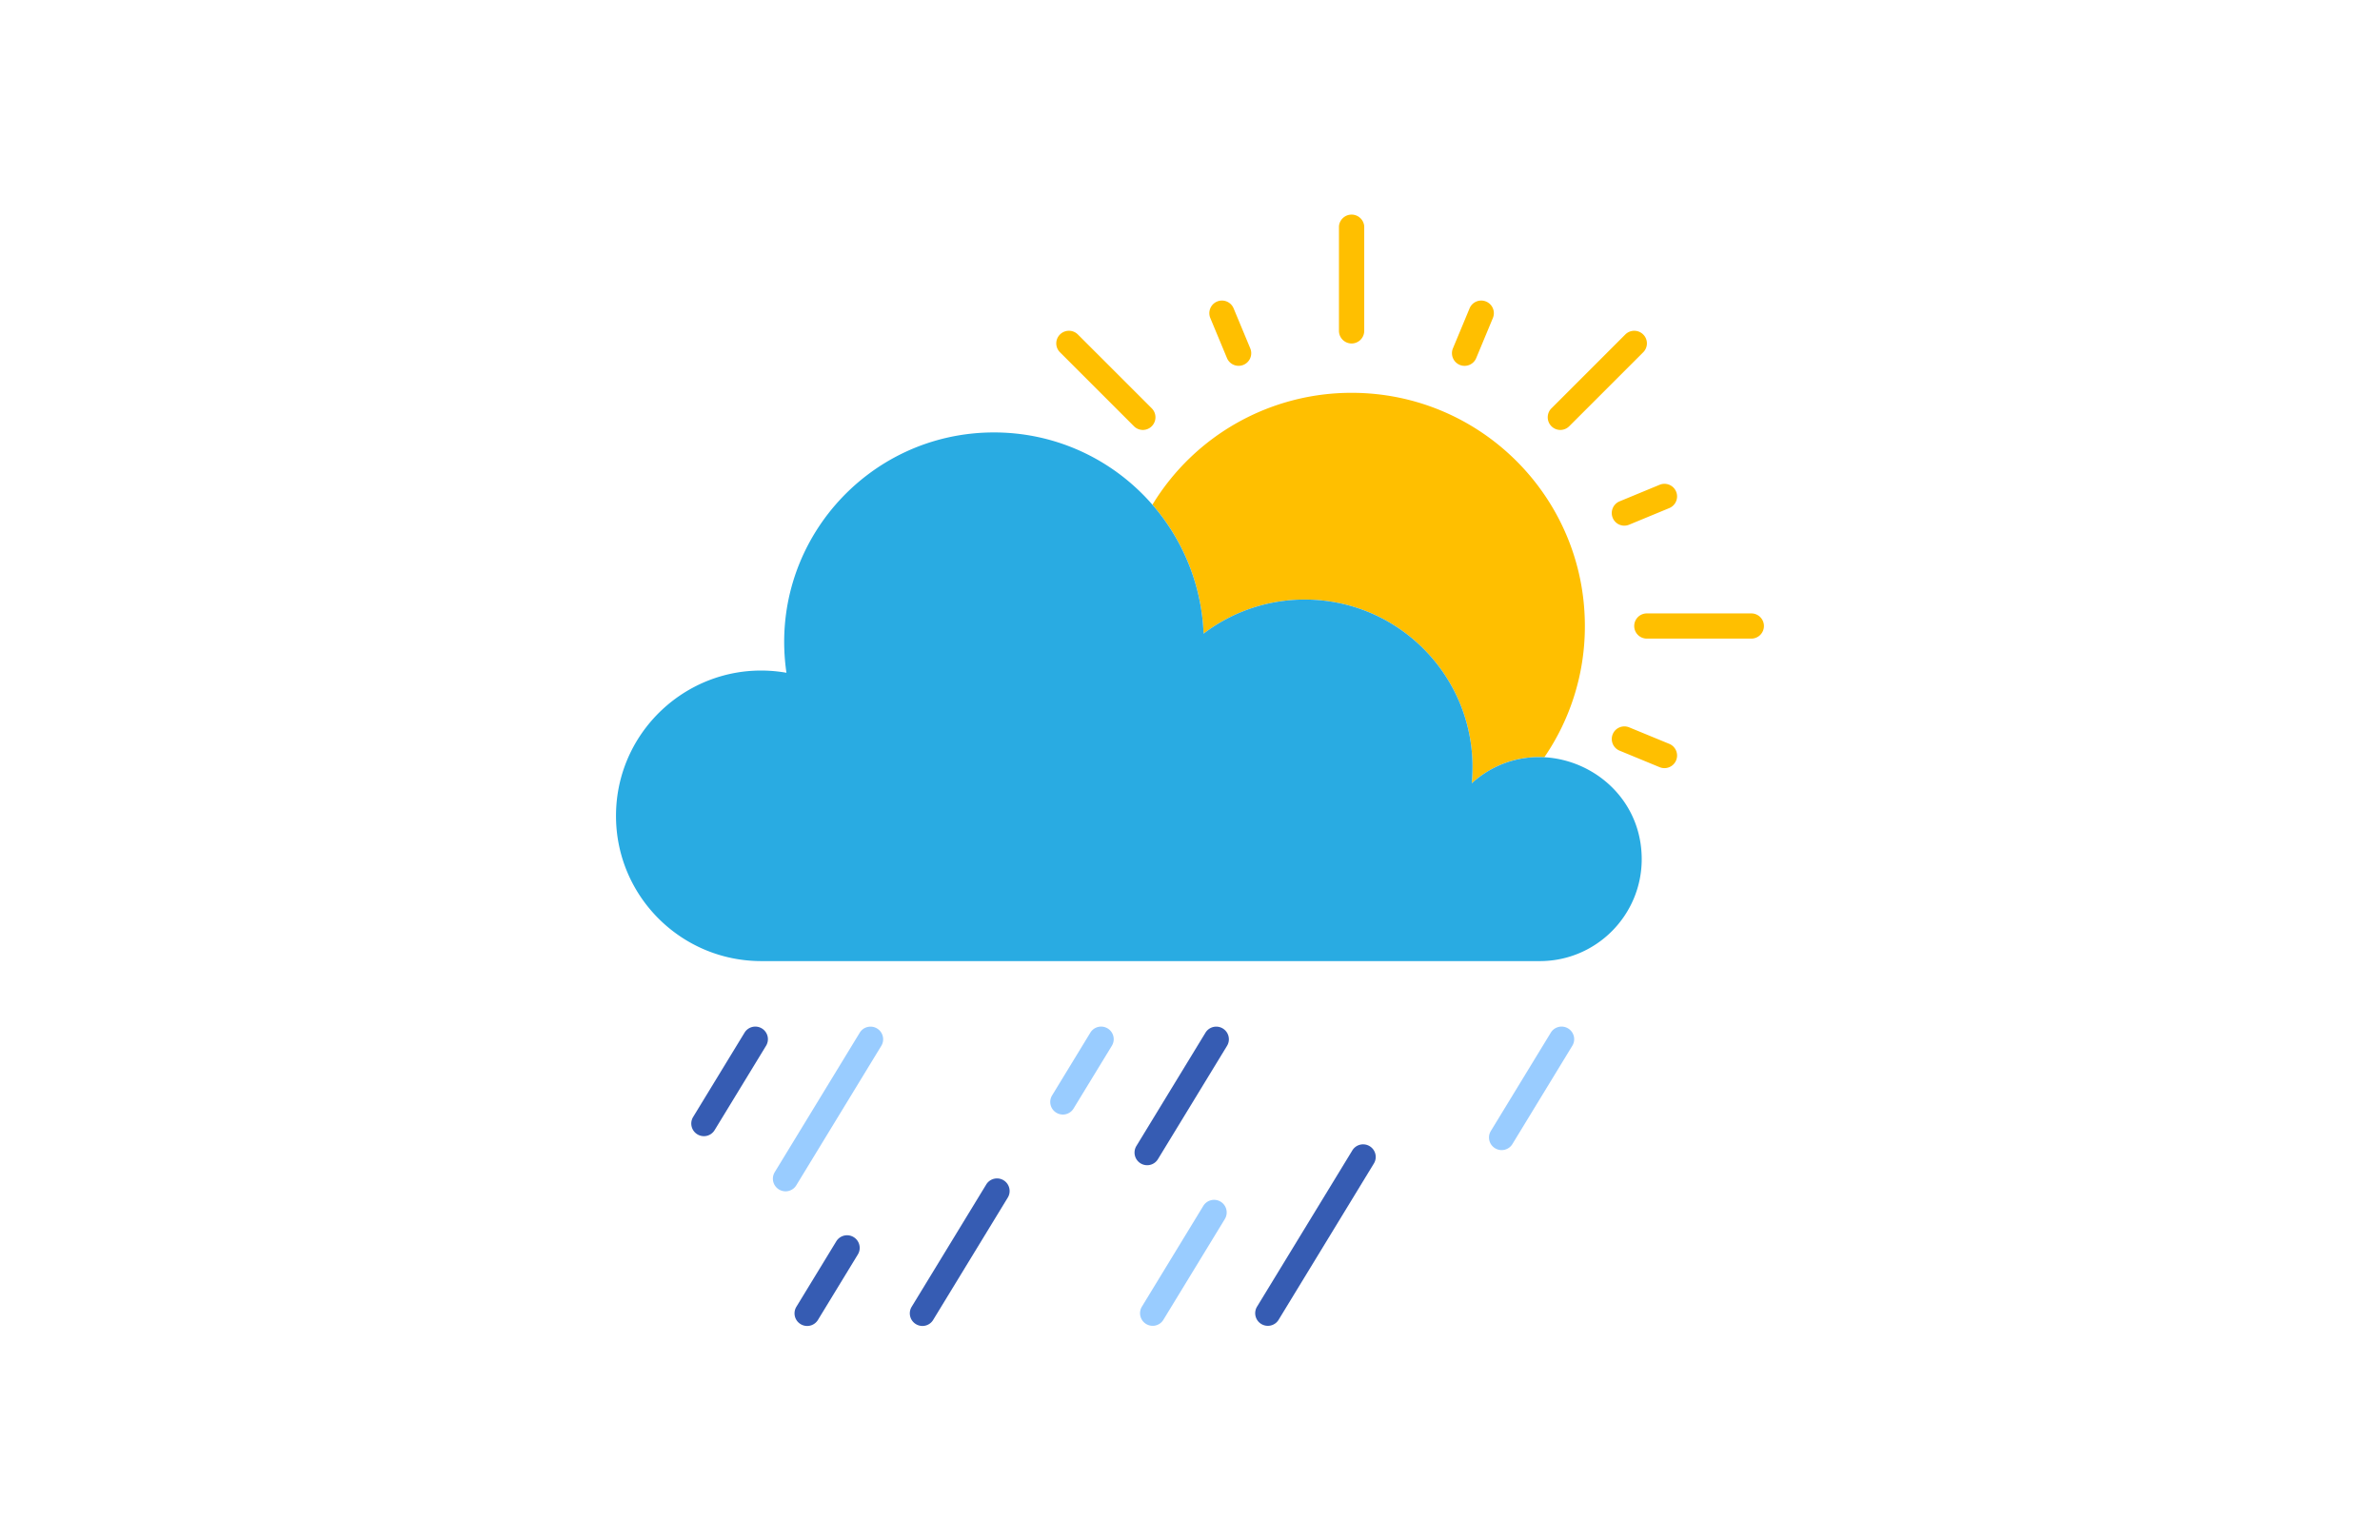 <svg id="Layer_1" data-name="Layer 1" xmlns="http://www.w3.org/2000/svg" viewBox="0 0 3400 2200"><defs><style>.cls-1{fill:#ffbf00;}.cls-2{fill:#29abe2;}.cls-3{fill:#365cb3;}.cls-4{fill:#9cf;}</style></defs><path class="cls-1" d="M2264.1,894.5a330.5,330.5,0,0,1-57.9,187.5c-35.7-2.1-72.8,9.3-103.7,37.2,13.5-141.7-97.9-262.5-238.5-262.5a237.9,237.9,0,0,0-144.6,48.7,298.1,298.1,0,0,0-73.1-184.2,332.7,332.7,0,0,1,284.6-159.9C2114.9,561.3,2264.1,710.5,2264.1,894.5Z"/><path class="cls-1" d="M1930.9,490.8a18.1,18.1,0,0,1-18.1-18V323.4a18.1,18.1,0,0,1,36.1,0V472.8A18.1,18.1,0,0,1,1930.9,490.8Z"/><path class="cls-1" d="M1752.8,511.6,1729,454.4a18,18,0,1,1,33.3-13.8l23.8,57.2a18,18,0,1,1-33.3,13.8Z"/><path class="cls-1" d="M2370.9,1096.2l-57.2-23.6a18,18,0,1,1,13.7-33.3l57.3,23.6a18,18,0,0,1-13.8,33.3Z"/><path class="cls-1" d="M2303.9,740a18.1,18.1,0,0,1,9.7-23.6l57.3-23.7a18,18,0,0,1,13.8,33.3l-57.3,23.7A17.9,17.9,0,0,1,2303.9,740Z"/><path class="cls-1" d="M2085.4,521.4a18.1,18.1,0,0,1-9.8-23.6l23.8-57.2a18,18,0,1,1,33.3,13.8l-23.8,57.2A18,18,0,0,1,2085.4,521.4Z"/><path class="cls-1" d="M1619.9,609,1514.3,503.4a17.9,17.9,0,0,1,0-25.5,18.1,18.1,0,0,1,25.5,0l105.6,105.6a18.1,18.1,0,0,1,0,25.5A17.9,17.9,0,0,1,1619.9,609Z"/><path class="cls-1" d="M2501.9,912.5H2352.6a18,18,0,0,1,0-36h149.3a18,18,0,1,1,0,36Z"/><path class="cls-1" d="M2216.3,609a18.1,18.1,0,0,1,0-25.5l105.6-105.6a18.1,18.1,0,0,1,25.5,0,17.9,17.9,0,0,1,0,25.5L2241.8,609A17.9,17.9,0,0,1,2216.3,609Z"/><path class="cls-2" d="M2345.3,1227.7c0,79.6-64.5,145.6-145.6,145.6h-1112c-114.8,0-207.7-92.9-207.7-207.5,0-128,115.3-226.8,243.5-204.5-26.6-181.9,114.3-343.4,296.5-343.4,161.6,0,293,127.9,299.4,287.5A237.9,237.9,0,0,1,1864,856.7c140.6,0,252,120.8,238.5,262.5C2195.7,1035.1,2345.3,1102.2,2345.3,1227.7Z"/><path class="cls-3" d="M996.2,1620.8a18,18,0,0,1-6-24.8l73.4-120.4a18,18,0,1,1,30.7,18.8l-73.4,120.4A17.9,17.9,0,0,1,996.2,1620.8Z"/><path class="cls-3" d="M1143.7,1892a18,18,0,0,1-6-24.8l57-93.5a18,18,0,0,1,30.8,18.8l-57,93.5A18,18,0,0,1,1143.7,1892Z"/><path class="cls-4" d="M1509,1589.9a17.9,17.9,0,0,1-6-24.7l54.6-89.6a18,18,0,1,1,30.7,18.8l-54.6,89.5A17.9,17.9,0,0,1,1509,1589.9Z"/><path class="cls-3" d="M1308.4,1892a18,18,0,0,1-6-24.8l106.5-174.7a18,18,0,0,1,30.8,18.7L1333.1,1886A17.9,17.9,0,0,1,1308.4,1892Z"/><path class="cls-4" d="M1112.8,1699.6a18,18,0,0,1-6-24.8l121.4-199.2a18,18,0,1,1,30.8,18.8l-121.4,199.2A18,18,0,0,1,1112.8,1699.6Z"/><path class="cls-4" d="M2135.8,1640.7a17.9,17.9,0,0,1-6-24.7l85.6-140.4a18,18,0,1,1,30.7,18.8l-85.5,140.3A18,18,0,0,1,2135.8,1640.7Z"/><path class="cls-3" d="M1801.8,1891.8a18,18,0,0,1-6-24.8l136.1-223.2a18,18,0,0,1,30.8,18.7l-136.1,223.3A18,18,0,0,1,1801.8,1891.8Z"/><path class="cls-3" d="M1629.4,1662.3a18.1,18.1,0,0,1-6-24.8l98.7-161.9a18,18,0,1,1,30.8,18.8l-98.7,161.9A18,18,0,0,1,1629.4,1662.3Z"/><path class="cls-4" d="M1637.3,1891.8a18,18,0,0,1-6-24.8l87.7-143.9a18,18,0,0,1,30.8,18.7l-87.8,144A17.9,17.9,0,0,1,1637.3,1891.8Z"/></svg>